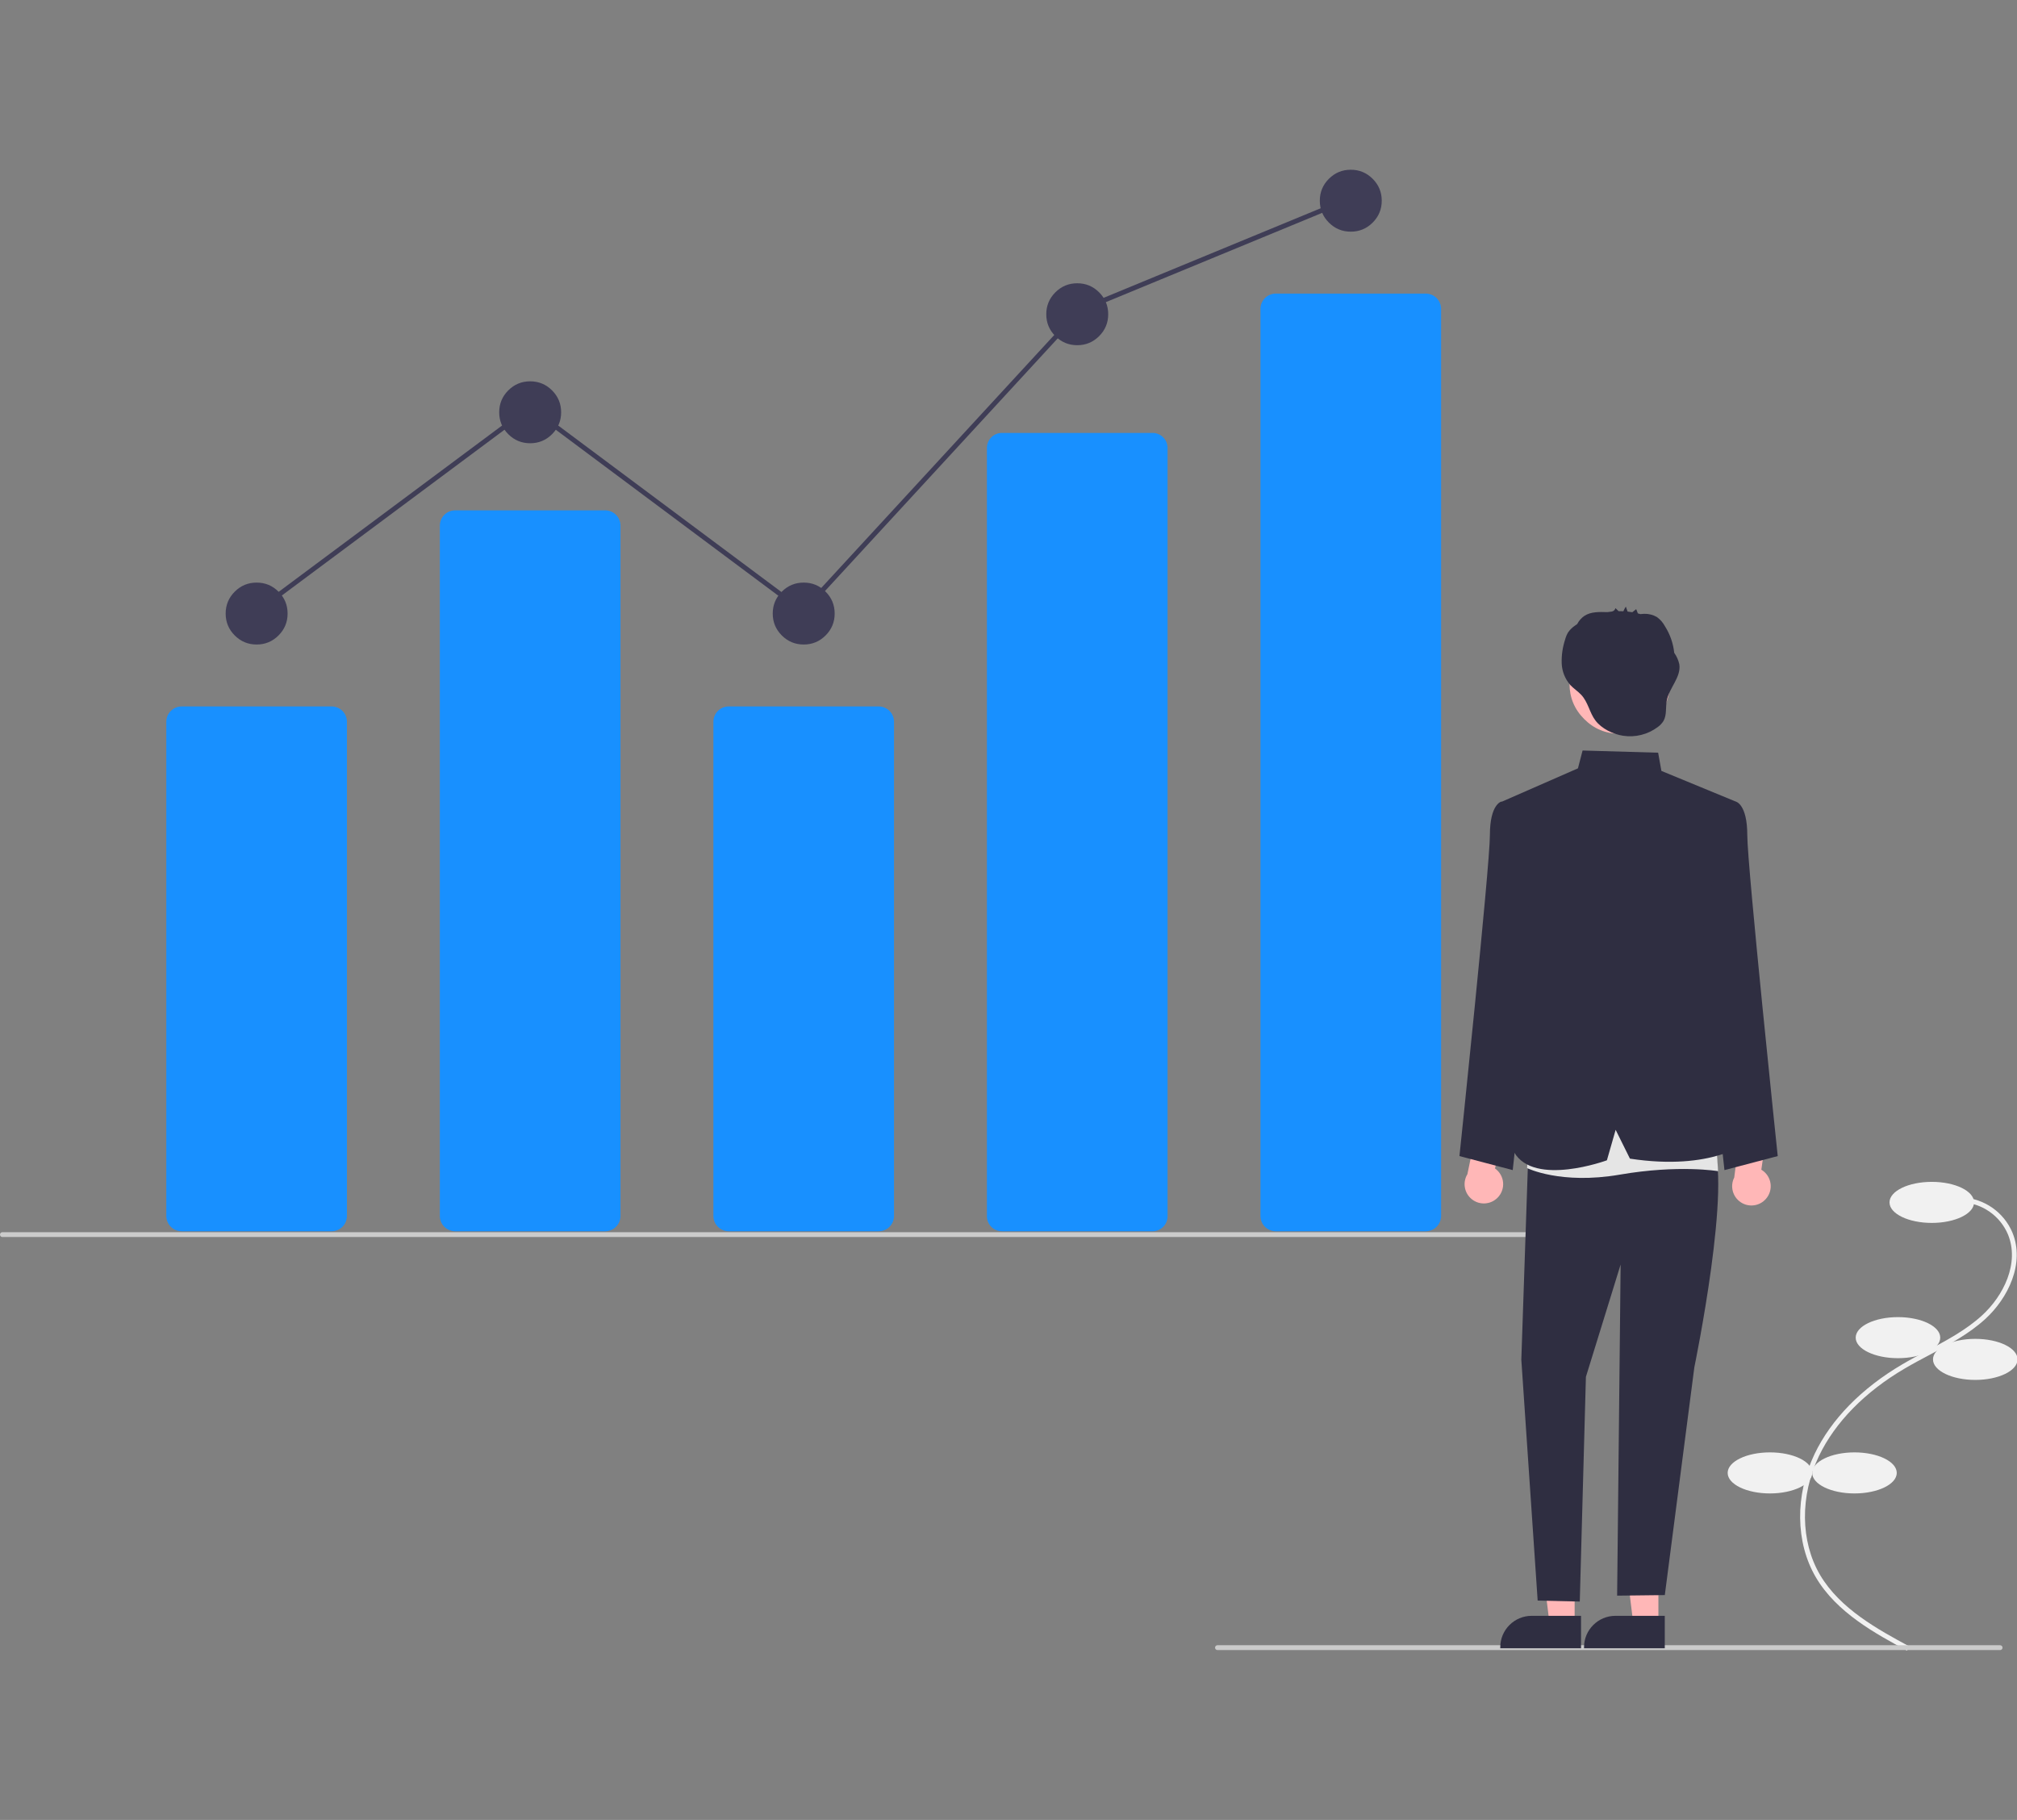 <?xml version="1.0" standalone="no"?>
<!DOCTYPE svg PUBLIC "-//W3C//DTD SVG 1.0//EN" "http://www.w3.org/TR/2001/REC-SVG-20010904/DTD/svg10.dtd">
<svg xmlns="http://www.w3.org/2000/svg" xmlns:xlink="http://www.w3.org/1999/xlink" id="body_1" width="840" height="758">

<rect width="100%" height="100%" fill="#808080" stroke="none"/>

<g transform="matrix(1.006 0 0 1.006 -0 70.694)">
    <path transform="matrix(1 0 0 1 -181.366 -141.742)"  d="M970.8 754.84L971.751 753.082C 958.998 746.184 943.126 737.601 934.835 723.514C 926.663 709.628 926.48 690.772 934.357 674.303C 941.061 660.288 953.375 647.731 969.968 637.99C 973.241 636.069 976.677 634.248 980 632.487C 988.031 628.231 996.336 623.829 1003.184 617.584C 1012.615 608.983 1019.752 594.549 1014.433 581.693C 1010.864 573.321 1002.843 567.709 993.755 567.226L993.755 567.226L993.643 569.223C 1001.968 569.664 1009.317 574.803 1012.59 582.471C 1017.533 594.418 1010.752 607.976 1001.836 616.106C 995.176 622.18 986.984 626.521 979.063 630.72C 975.721 632.491 972.266 634.322 968.955 636.266C 952.017 646.209 939.429 659.064 932.553 673.44C 924.392 690.501 924.606 710.077 933.112 724.529C 941.685 739.095 957.828 747.826 970.8 754.84z" stroke="none" fill="#F1F1F1" fill-rule="nonzero" />
    <path d="M782.213 427.525C 782.213 422.83 790.048 419.025 799.713 419.025C 809.378 419.025 817.213 422.83 817.213 427.525C 817.213 432.219 809.378 436.025 799.713 436.025C 790.048 436.025 782.213 432.219 782.213 427.525" stroke="none" fill="#F1F1F1" fill-rule="nonzero" />
    <path d="M768.213 483.525C 768.213 478.83 776.048 475.025 785.713 475.025C 795.378 475.025 803.213 478.83 803.213 483.525C 803.213 488.219 795.378 492.025 785.713 492.025C 776.048 492.025 768.213 488.219 768.213 483.525" stroke="none" fill="#F1F1F1" fill-rule="nonzero" />
    <path d="M800.213 492.525C 800.213 487.83 808.048 484.025 817.713 484.025C 827.378 484.025 835.213 487.83 835.213 492.525C 835.213 497.219 827.378 501.025 817.713 501.025C 808.048 501.025 800.213 497.219 800.213 492.525" stroke="none" fill="#F1F1F1" fill-rule="nonzero" />
    <path d="M750.213 539.525C 750.213 534.83 758.048 531.025 767.713 531.025C 777.378 531.025 785.213 534.83 785.213 539.525C 785.213 544.219 777.378 548.025 767.713 548.025C 758.048 548.025 750.213 544.219 750.213 539.525" stroke="none" fill="#F1F1F1" fill-rule="nonzero" />
    <path d="M715.213 539.525C 715.213 534.83 723.048 531.025 732.713 531.025C 742.378 531.025 750.213 534.83 750.213 539.525C 750.213 544.219 742.378 548.025 732.713 548.025C 723.048 548.025 715.213 544.219 715.213 539.525" stroke="none" fill="#F1F1F1" fill-rule="nonzero" />
    <path transform="matrix(1 0 0 1 -181.366 -141.742)"  d="M318.653 581.226L256.558 581.226C 253.057 581.222 250.22 578.385 250.215 574.884L250.215 574.884L250.215 370.286C 250.22 366.785 253.057 363.948 256.558 363.944L256.558 363.944L318.653 363.944C 322.154 363.948 324.991 366.785 324.995 370.286L324.995 370.286L324.995 574.884C 324.991 578.385 322.154 581.222 318.653 581.226z" stroke="none" fill="#1890FF" fill-rule="nonzero" />
    <path transform="matrix(1 0 0 1 -181.366 -141.742)"  d="M431.89 581.226L369.795 581.226C 366.294 581.222 363.457 578.385 363.453 574.884L363.453 574.884L363.453 289.097C 363.457 285.596 366.294 282.759 369.795 282.755L369.795 282.755L431.89 282.755C 435.391 282.759 438.228 285.596 438.233 289.097L438.233 289.097L438.233 574.884C 438.228 578.385 435.391 581.222 431.89 581.226z" stroke="none" fill="#1890FF" fill-rule="nonzero" />
    <path transform="matrix(1 0 0 1 -181.366 -141.742)"  d="M545.128 581.226L483.033 581.226C 479.532 581.222 476.695 578.385 476.691 574.884L476.691 574.884L476.691 370.286C 476.695 366.785 479.532 363.948 483.033 363.944L483.033 363.944L545.128 363.944C 548.629 363.948 551.466 366.785 551.47 370.286L551.47 370.286L551.47 574.884C 551.466 578.385 548.629 581.222 545.128 581.226z" stroke="none" fill="#1890FF" fill-rule="nonzero" />
    <path transform="matrix(1 0 0 1 -181.366 -141.742)"  d="M658.365 581.226L596.27 581.226C 592.849 581.3 590.013 578.592 589.928 575.171L589.928 575.171L589.928 256.761C 590.013 253.34 592.849 250.633 596.27 250.707L596.27 250.707L658.365 250.707C 661.786 250.633 664.622 253.34 664.708 256.761L664.708 256.761L664.708 575.171C 664.622 578.592 661.786 581.3 658.365 581.226z" stroke="none" fill="#1890FF" fill-rule="nonzero" />
    <path transform="matrix(1 0 0 1 -181.366 -141.742)"  d="M771.603 581.226L709.508 581.226C 706.007 581.222 703.17 578.385 703.166 574.884L703.166 574.884L703.166 199.362C 703.17 195.861 706.007 193.024 709.508 193.02L709.508 193.02L771.603 193.02C 775.104 193.024 777.941 195.861 777.945 199.362L777.945 199.362L777.945 574.884C 777.941 578.385 775.104 581.222 771.603 581.226z" stroke="none" fill="#1890FF" fill-rule="nonzero" />
    <path d="M119.058 183.744C 119.058 180.204 117.807 177.182 115.303 174.679C 112.8 172.176 109.779 170.925 106.239 170.925C 102.699 170.925 99.677 172.176 97.174 174.679C 94.671 177.182 93.419 180.204 93.419 183.744C 93.419 187.284 94.671 190.305 97.174 192.809C 99.677 195.312 102.699 196.563 106.239 196.563C 109.779 196.563 112.8 195.312 115.303 192.809C 117.807 190.305 119.058 187.284 119.058 183.744" stroke="none" fill="#3F3D56" fill-rule="nonzero" />
    <path d="M232.296 100.418C 232.296 96.878 231.044 93.857 228.541 91.354C 226.038 88.85 223.016 87.599 219.476 87.599C 215.936 87.599 212.915 88.85 210.412 91.354C 207.909 93.857 206.657 96.878 206.657 100.418C 206.657 103.958 207.909 106.98 210.412 109.483C 212.915 111.986 215.936 113.238 219.476 113.238C 223.016 113.238 226.038 111.986 228.541 109.483C 231.044 106.98 232.296 103.958 232.296 100.418" stroke="none" fill="#3F3D56" fill-rule="nonzero" />
    <path d="M345.533 183.744C 345.533 180.204 344.282 177.182 341.779 174.679C 339.275 172.176 336.254 170.925 332.714 170.925C 329.174 170.925 326.152 172.176 323.649 174.679C 321.146 177.182 319.895 180.204 319.895 183.744C 319.895 187.284 321.146 190.305 323.649 192.809C 326.152 195.312 329.174 196.563 332.714 196.563C 336.254 196.563 339.275 195.312 341.779 192.809C 344.282 190.305 345.533 187.284 345.533 183.744" stroke="none" fill="#3F3D56" fill-rule="nonzero" />
    <path d="M458.771 59.824C 458.771 56.284 457.519 53.262 455.016 50.759C 452.513 48.256 449.491 47.004 445.951 47.004C 442.411 47.004 439.39 48.256 436.887 50.759C 434.384 53.262 433.132 56.284 433.132 59.824C 433.132 63.364 434.384 66.385 436.887 68.888C 439.39 71.391 442.411 72.643 445.951 72.643C 449.491 72.643 452.513 71.391 455.016 68.888C 457.519 66.385 458.771 63.364 458.771 59.824" stroke="none" fill="#3F3D56" fill-rule="nonzero" />
    <path d="M572.008 12.819C 572.008 9.279 570.757 6.258 568.254 3.755C 565.75 1.252 562.729 0 559.189 0C 555.649 0 552.627 1.252 550.124 3.755C 547.621 6.258 546.37 9.279 546.37 12.819C 546.37 16.359 547.621 19.381 550.124 21.884C 552.627 24.387 555.649 25.639 559.189 25.639C 562.729 25.639 565.75 24.387 568.254 21.884C 570.757 19.381 572.008 16.359 572.008 12.819" stroke="none" fill="#3F3D56" fill-rule="nonzero" />
    <path transform="matrix(1 0 0 1 -181.366 -141.742)"  d="M844.366 583.607L182.366 583.607C 182.009 583.607 181.679 583.416 181.5 583.107C 181.322 582.797 181.322 582.416 181.5 582.107C 181.679 581.797 182.009 581.607 182.366 581.607L182.366 581.607L844.366 581.607C 844.919 581.607 845.366 582.054 845.366 582.607C 845.366 583.159 844.919 583.607 844.366 583.607z" stroke="none" fill="#CBCBCB" fill-rule="nonzero" />
    <path transform="matrix(1 0 0 1 -181.366 -141.742)"  d="M1009.366 754.607L685.366 754.607C 684.814 754.607 684.366 754.159 684.366 753.607C 684.366 753.054 684.814 752.607 685.366 752.607L685.366 752.607L1009.366 752.607C 1009.919 752.607 1010.366 753.054 1010.366 753.607C 1010.366 754.159 1009.919 754.607 1009.366 754.607z" stroke="none" fill="#CBCBCB" fill-rule="nonzero" />
    <path transform="matrix(1 0 0 1 -181.366 -141.742)"  d="M801.302 567.353C 802.966 565.699 803.813 563.392 803.613 561.054C 803.413 558.715 802.188 556.586 800.267 555.237L800.267 555.237L804.199 537.548L794.032 532.537L788.83 557.596C 786.733 561.049 787.55 565.524 790.732 568.014C 793.914 570.503 798.455 570.219 801.302 567.353L801.302 567.353L801.302 567.353z" stroke="none" fill="#FFB7B7" fill-rule="nonzero" />
    <path transform="matrix(1 0 0 1 -181.366 -141.742)"  d="M912.485 567.741C 914.017 565.962 914.682 563.597 914.302 561.282C 913.922 558.966 912.536 556.937 910.516 555.741L910.516 555.741L913.068 537.801L902.543 533.591L899.296 558.978C 897.473 562.582 898.634 566.982 901.999 569.217C 905.363 571.453 909.869 570.819 912.485 567.741L912.485 567.741L912.485 567.741z" stroke="none" fill="#FFB7B7" fill-rule="nonzero" />
    <path d="M651.862 602.078L641.494 602.077L636.562 562.087L651.864 562.088L651.862 602.078L651.862 602.078" stroke="none" fill="#FFB7B7" fill-rule="nonzero" />
    <path transform="matrix(1 0 0 1 -181.366 -141.742)"  d="M835.873 753.87L802.442 753.869L802.442 753.446C 802.443 746.26 808.268 740.435 815.454 740.434L815.454 740.434L815.455 740.434L835.873 740.435L835.873 753.87z" stroke="none" fill="#2F2E41" fill-rule="nonzero" />
    <path d="M686.535 602.078L676.167 602.077L671.235 562.087L686.537 562.088L686.535 602.078L686.535 602.078" stroke="none" fill="#FFB7B7" fill-rule="nonzero" />
    <path transform="matrix(1 0 0 1 -181.366 -141.742)"  d="M870.546 753.87L837.115 753.869L837.115 753.446C 837.116 746.26 842.941 740.435 850.127 740.434L850.127 740.434L850.128 740.434L870.546 740.435L870.546 753.87z" stroke="none" fill="#2F2E41" fill-rule="nonzero" />
    <path transform="matrix(1 0 0 1 -181.366 -141.742)"  d="M888.777 407.372L899.956 403.338C 899.956 403.338 904.701 404.346 904.701 417.214C 904.701 430.082 917.303 550.096 917.303 550.096L917.303 550.096L895.249 555.903L882.784 442.04L888.777 407.372z" stroke="none" fill="#2F2E41" fill-rule="nonzero" />
    <path transform="matrix(1 0 0 1 -181.366 -141.742)"  d="M814.07 407.372L802.891 403.338C 802.891 403.338 798.146 404.346 798.146 417.214C 798.146 430.082 785.544 550.096 785.544 550.096L785.544 550.096L807.598 555.903L820.063 442.04L814.07 407.372z" stroke="none" fill="#2F2E41" fill-rule="nonzero" />
    <path transform="matrix(1 0 0 1 -181.366 -141.742)"  d="M814.213 544.249L811.158 634.401L817.923 734.125L835.356 734.528L837.893 641.503L852.269 594.99L850.819 732.082L870.558 731.847L882.784 637.528C 882.784 637.528 898.928 559.472 889.975 544.249L889.975 544.249L848.743 530.538L814.213 544.249z" stroke="none" fill="#2F2E41" fill-rule="nonzero" />
    <path transform="matrix(1 0 0 1 -181.366 -141.742)"  d="M814.55 533.386L813.555 555.073C 813.555 555.073 827.466 561.996 851.919 557.779C 876.371 553.562 892.625 556.342 892.625 556.342L892.625 556.342L890.748 528.696L814.55 533.386z" stroke="none" fill="#E5E5E5" fill-rule="nonzero" />
    <path transform="matrix(1 0 0 1 -181.366 -141.742)"  d="M802.446 403.658L834.6 389.569L836.518 382.189L867.797 383.095L869.149 390.634L899.956 403.338L886.383 450.535L887.775 483.737L904.701 544.249C 904.701 544.249 890.424 556.374 856.125 551.158L856.125 551.158L850.206 539.232L846.586 551.843C 846.586 551.843 816.509 562.908 808.173 548.505L808.173 548.505L814.213 444.459L802.446 403.658z" stroke="none" fill="#2F2E41" fill-rule="nonzero" />
    <path d="M691.277 212.744C 691.277 207.008 689.25 202.112 685.194 198.056C 681.138 194.001 676.242 191.973 670.507 191.973C 664.771 191.973 659.875 194.001 655.819 198.056C 651.764 202.112 649.736 207.008 649.736 212.744C 649.736 218.479 651.764 223.375 655.819 227.431C 659.875 231.486 664.771 233.514 670.507 233.514C 676.242 233.514 681.138 231.486 685.194 227.431C 689.25 223.375 691.277 218.479 691.277 212.744" stroke="none" fill="#FFB7B7" fill-rule="nonzero" />
    <path transform="matrix(1 0 0 1 -181.366 -141.742)"  d="M876.553 346.437C 876.181 344.747 875.467 343.151 874.454 341.748C 874.05 337.867 872.755 334.132 870.671 330.834C 869.855 329.289 868.695 327.951 867.282 326.923C 865.664 325.99 863.817 325.53 861.95 325.593C 861.612 325.588 861.003 325.69 860.455 325.715C 860.104 325.607 859.75 325.51 859.395 325.419C 859.188 324.958 858.777 323.615 858.663 323.706L858.663 323.706L857.116 324.935C 856.462 324.822 855.804 324.733 855.144 324.663C 854.904 323.978 854.663 323.292 854.423 322.607C 854.033 323.22 853.692 323.862 853.401 324.528C 852.744 324.496 852.087 324.485 851.429 324.494L851.429 324.494L850.114 323.231C 849.956 323.951 849.386 324.509 848.663 324.652C 848.058 324.714 847.455 324.795 846.855 324.892C 846.806 324.891 846.756 324.892 846.708 324.89C 843.47 324.81 839.985 324.664 837.277 326.442C 836.01 327.312 834.978 328.483 834.275 329.85C 833.943 330.075 833.611 330.299 833.288 330.538C 832.202 331.279 831.261 332.212 830.511 333.292C 829.965 334.223 829.552 335.225 829.282 336.27C 828.248 339.415 827.769 342.715 827.867 346.024C 827.977 349.355 829.234 352.546 831.425 355.058C 832.814 356.55 834.58 357.652 835.97 359.143C 838.834 362.212 839.371 366.493 841.82 369.74C 844.411 373.175 849.14 375.435 853.292 376.083C 858.335 376.843 863.473 375.561 867.568 372.522C 868.541 371.845 869.367 370.978 869.998 369.974C 871.44 367.481 870.829 364.348 871.364 361.518C 872.367 356.214 877.428 351.764 876.553 346.437z" stroke="none" fill="#2F2E41" fill-rule="nonzero" />
    <path d="M105.555 184.546L104.361 182.942L219.477 97.239L332.348 181.429L446.764 57.205L446.969 57.121L558.009 11.292L558.772 13.141L447.936 58.885L332.597 184.11L219.476 99.733L105.555 184.546L105.555 184.546" stroke="none" fill="#3F3D56" fill-rule="nonzero" />
</g>
</svg>